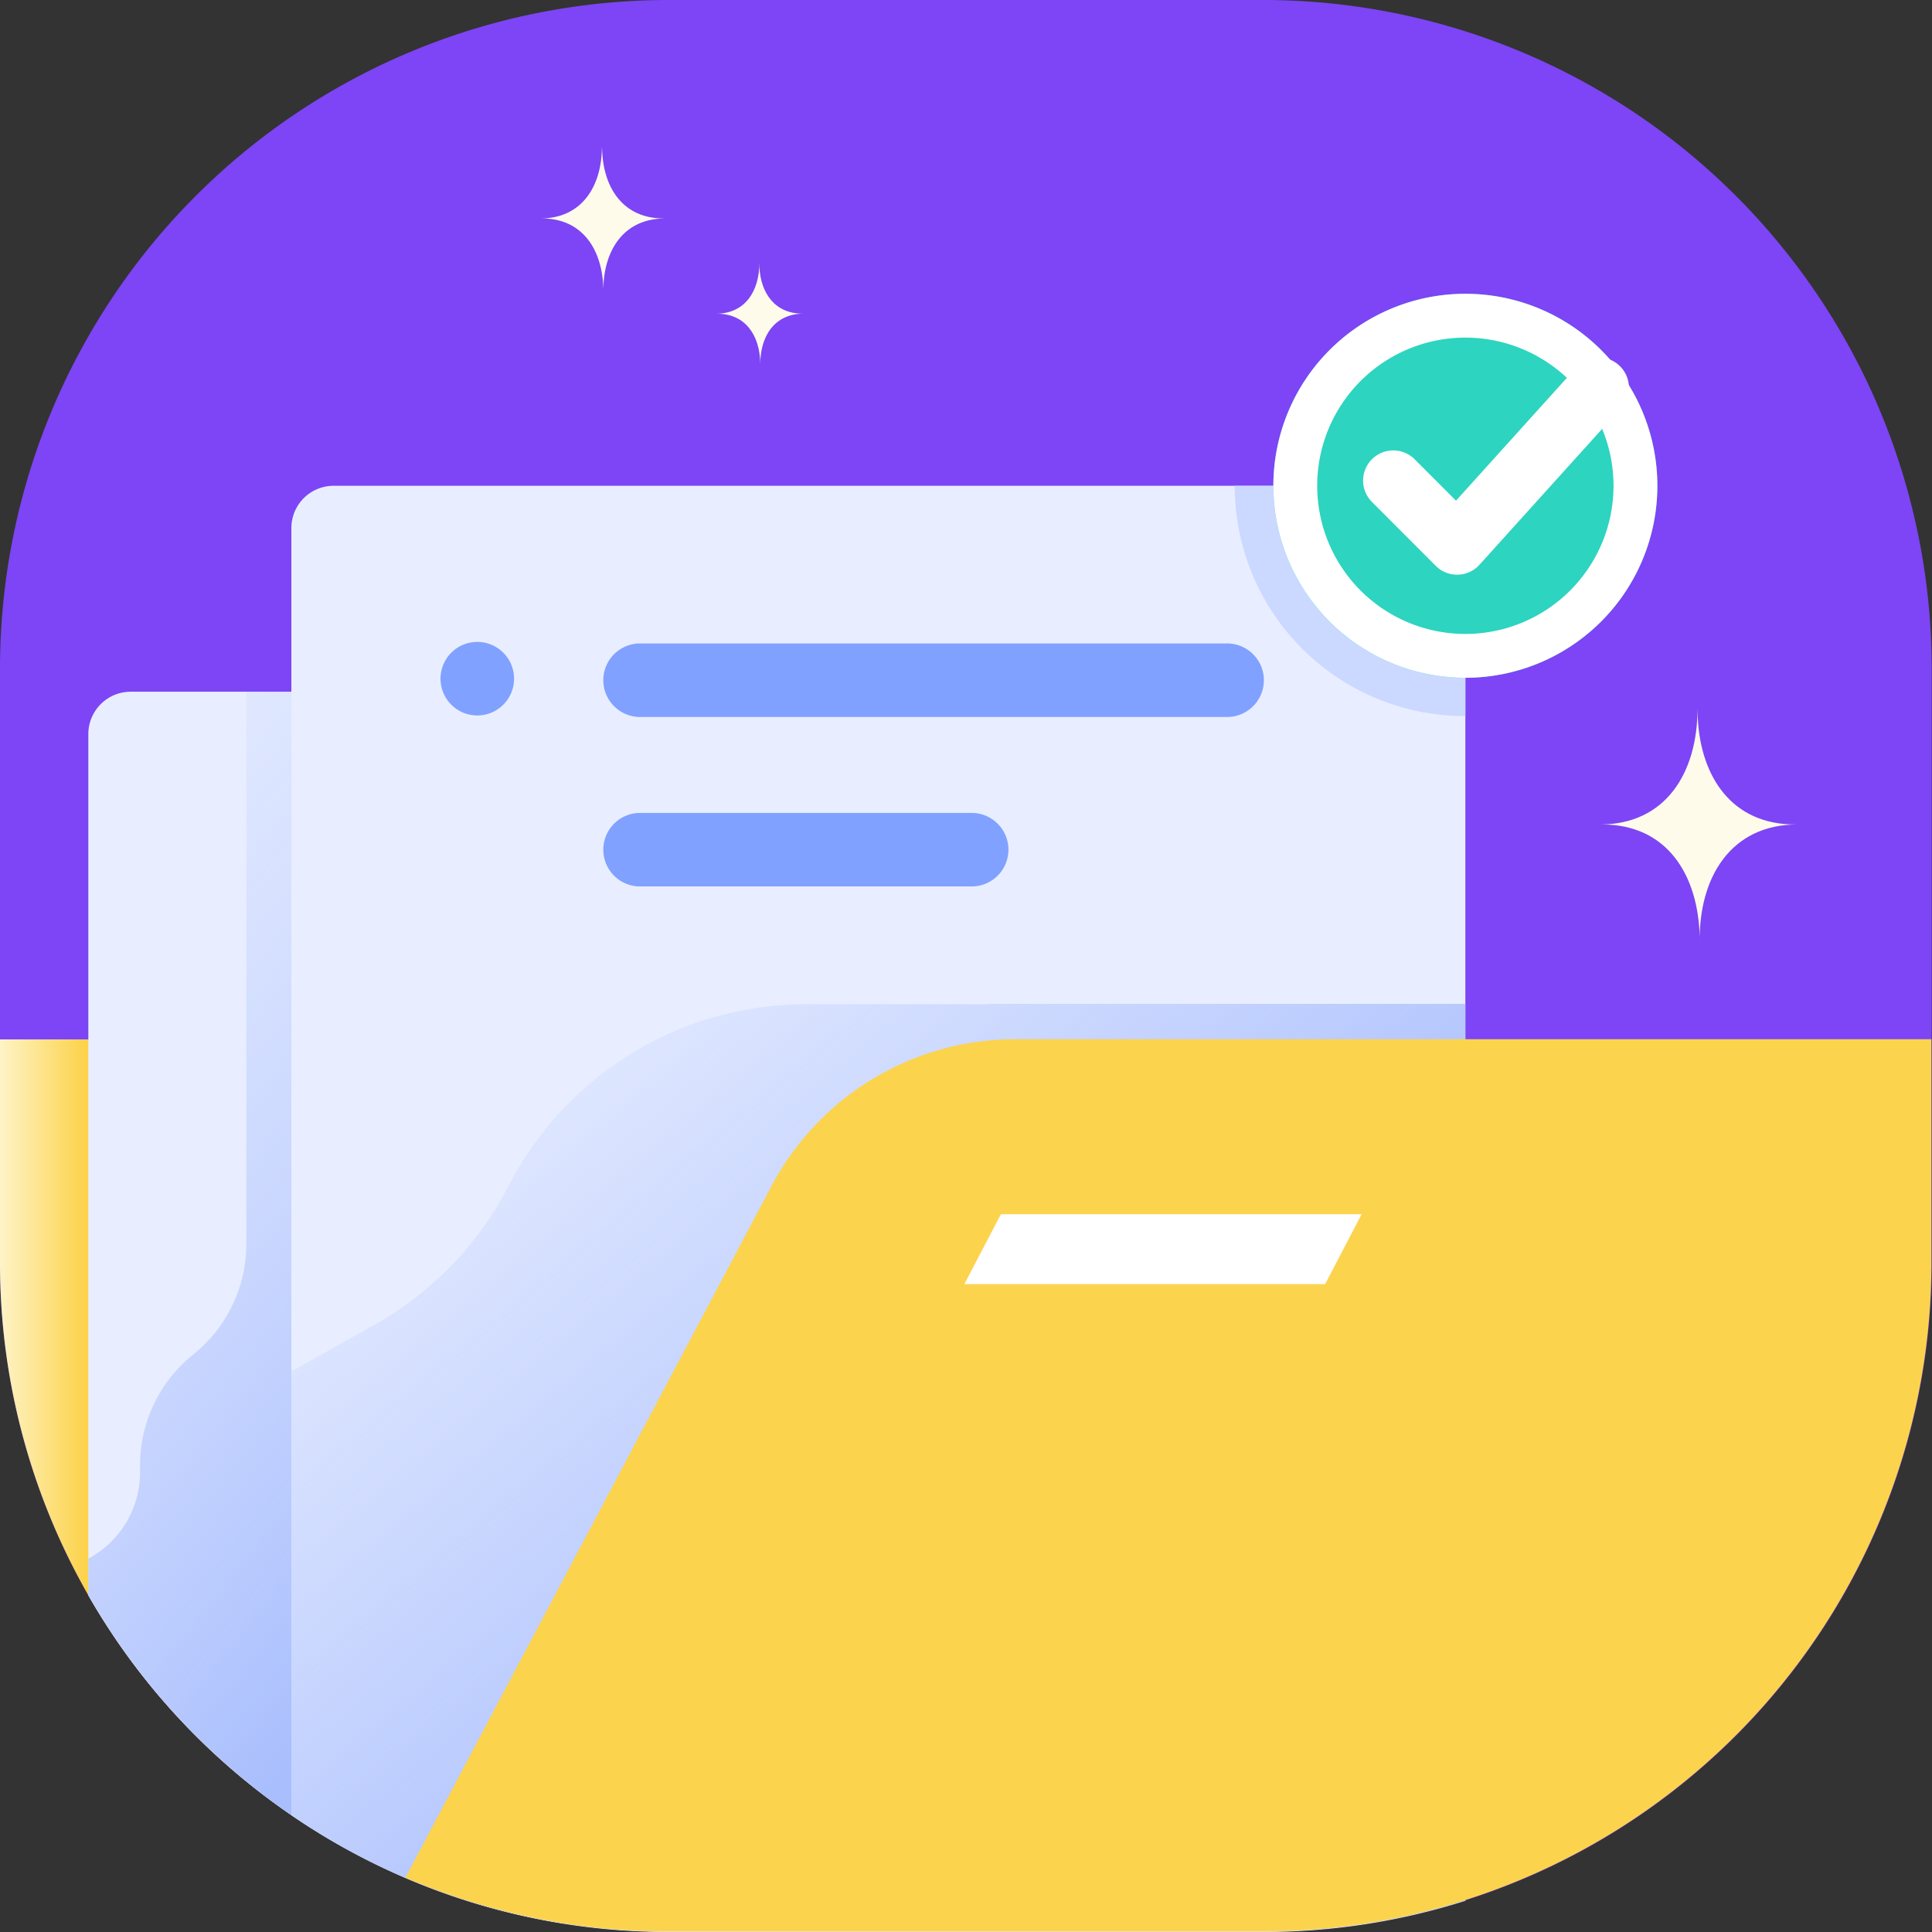 <svg width="32" height="32" viewBox="0 0 32 32" fill="none" xmlns="http://www.w3.org/2000/svg"><rect x="0" y="0" width="32" height="32" fill="#333333" stroke="none"/><path d="M20.92 0h-9.845A11.074 11.074 0 0 0 0 11.075v9.845a11.075 11.075 0 0 0 11.075 11.075h9.845A11.076 11.076 0 0 0 31.995 20.92v-9.845A11.074 11.074 0 0 0 20.92 0Z" fill="#7D45F5"/><path d="M0 20.92a11.076 11.076 0 0 0 9.334 10.938V17.216H0v3.704Z" fill="url(#a)"/><path d="M20.209 11.457H2.165a.702.702 0 0 0-.702.7v14.269a11.073 11.073 0 0 0 9.612 5.567h9.833V12.157a.7.7 0 0 0-.7-.701Z" fill="#E8EEFF"/><path d="M23.57 8.046H5.527a.7.7 0 0 0-.701.7v21.318A11.018 11.018 0 0 0 11.075 32h9.845a11.044 11.044 0 0 0 3.351-.517V8.747a.7.7 0 0 0-.7-.7Z" fill="#E8EEFF"/><path d="M8.514 11.266a.609.609 0 1 0-1.217 0 .609.609 0 0 0 1.217 0Zm11.786-.608h-9.723a.609.609 0 0 0 0 1.217H20.3a.609.609 0 1 0 0-1.217Zm-4.231 2.807h-5.492a.609.609 0 0 0 0 1.217h5.492a.609.609 0 1 0 0-1.217Z" fill="#80A1FF"/><path fill-rule="evenodd" clip-rule="evenodd" d="M24.27 11.86h-.008a3.812 3.812 0 0 1-3.811-3.812v-.001h3.12a.7.7 0 0 1 .7.7v3.113Z" fill="#CBD8FF"/><path fill-rule="evenodd" clip-rule="evenodd" d="M16.319 16.633h-2.964a5.545 5.545 0 0 0-4.934 3.012 5.557 5.557 0 0 1-2.22 2.299l-1.375.77v7.352c.402.276.821.524 1.255.743a11.015 11.015 0 0 0 2.36.871l.008-.002c.857.208 1.738.313 2.626.311h9.845a11.134 11.134 0 0 0 3.351-.513V16.627h-7.706c-.082 0-.164.002-.246.006Z" fill="url(#b)"/><path d="M16.813 17.213a4.565 4.565 0 0 0-4.035 2.432L6.715 31.099c1.376.59 2.859.893 4.356.892h9.846A11.075 11.075 0 0 0 31.99 20.916v-3.703H16.813Z" fill="#FCD34D"/><path fill-rule="evenodd" clip-rule="evenodd" d="M4.826 11.457v18.608a11.146 11.146 0 0 1-3.363-3.644v-.605a1.623 1.623 0 0 0 .857-1.43v-.121a2.344 2.344 0 0 1 .88-1.83 2.347 2.347 0 0 0 .88-1.819v-9.159h.746Z" fill="url(#c)"/><path d="M21.948 21.269h-5.975l.605-1.158h5.975l-.605 1.158Z" fill="#fff"/><path d="M24.271 11.226a3.18 3.18 0 1 0 0-6.36 3.18 3.18 0 0 0 0 6.36Z" fill="#2DD4BF"/><path d="M24.271 5.592a2.454 2.454 0 1 1 0 4.908 2.454 2.454 0 0 1 0-4.908Zm0-.726a3.18 3.18 0 1 0 0 6.36 3.18 3.18 0 0 0 0-6.36Z" fill="#fff"/><path d="m23.077 7.96 1.057 1.059L26.48 6.42" stroke="#fff" stroke-linecap="round" stroke-linejoin="round"/><path d="M29.769 13.656h-.039c-1.038 0-1.563-.78-1.61-1.77l-.004-.148c0 1.06-.526 1.918-1.615 1.918h.038c1.074 0 1.594.837 1.614 1.881v-.073.147c-.02-1.073.512-1.955 1.616-1.955ZM11.012 3.618h-.024c-.654 0-.984-.487-1.014-1.106L9.97 2.42c0 .662-.33 1.198-1.016 1.198h.023c.677 0 1.004.524 1.017 1.176V4.75v.091c-.012-.67.322-1.222 1.017-1.222Zm2.299 1.577h-.017c-.461 0-.695-.341-.716-.775l-.001-.064c0 .464-.234.84-.718.84h.017c.477 0 .708.365.717.822v-.032.064c-.008-.47.228-.855.718-.855Z" fill="#FFFBEB"/><defs><linearGradient id="a" x1="0" y1="19.906" x2="1.392" y2="19.906" gradientUnits="userSpaceOnUse"><stop stop-color="#FEF3C7"/><stop offset="1" stop-color="#FCD34D"/></linearGradient><linearGradient id="b" x1="18.03" y1="25.836" x2="6.716" y2="12.343" gradientUnits="userSpaceOnUse"><stop stop-color="#A9BEFD"/><stop offset=".778" stop-color="#A9BEFD" stop-opacity="0"/></linearGradient><linearGradient id="c" x1="-4.538" y1="16.518" x2="7.321" y2="26.078" gradientUnits="userSpaceOnUse"><stop stop-color="#CBD8FF" stop-opacity="0"/><stop offset="1" stop-color="#A9BEFD"/></linearGradient></defs></svg>